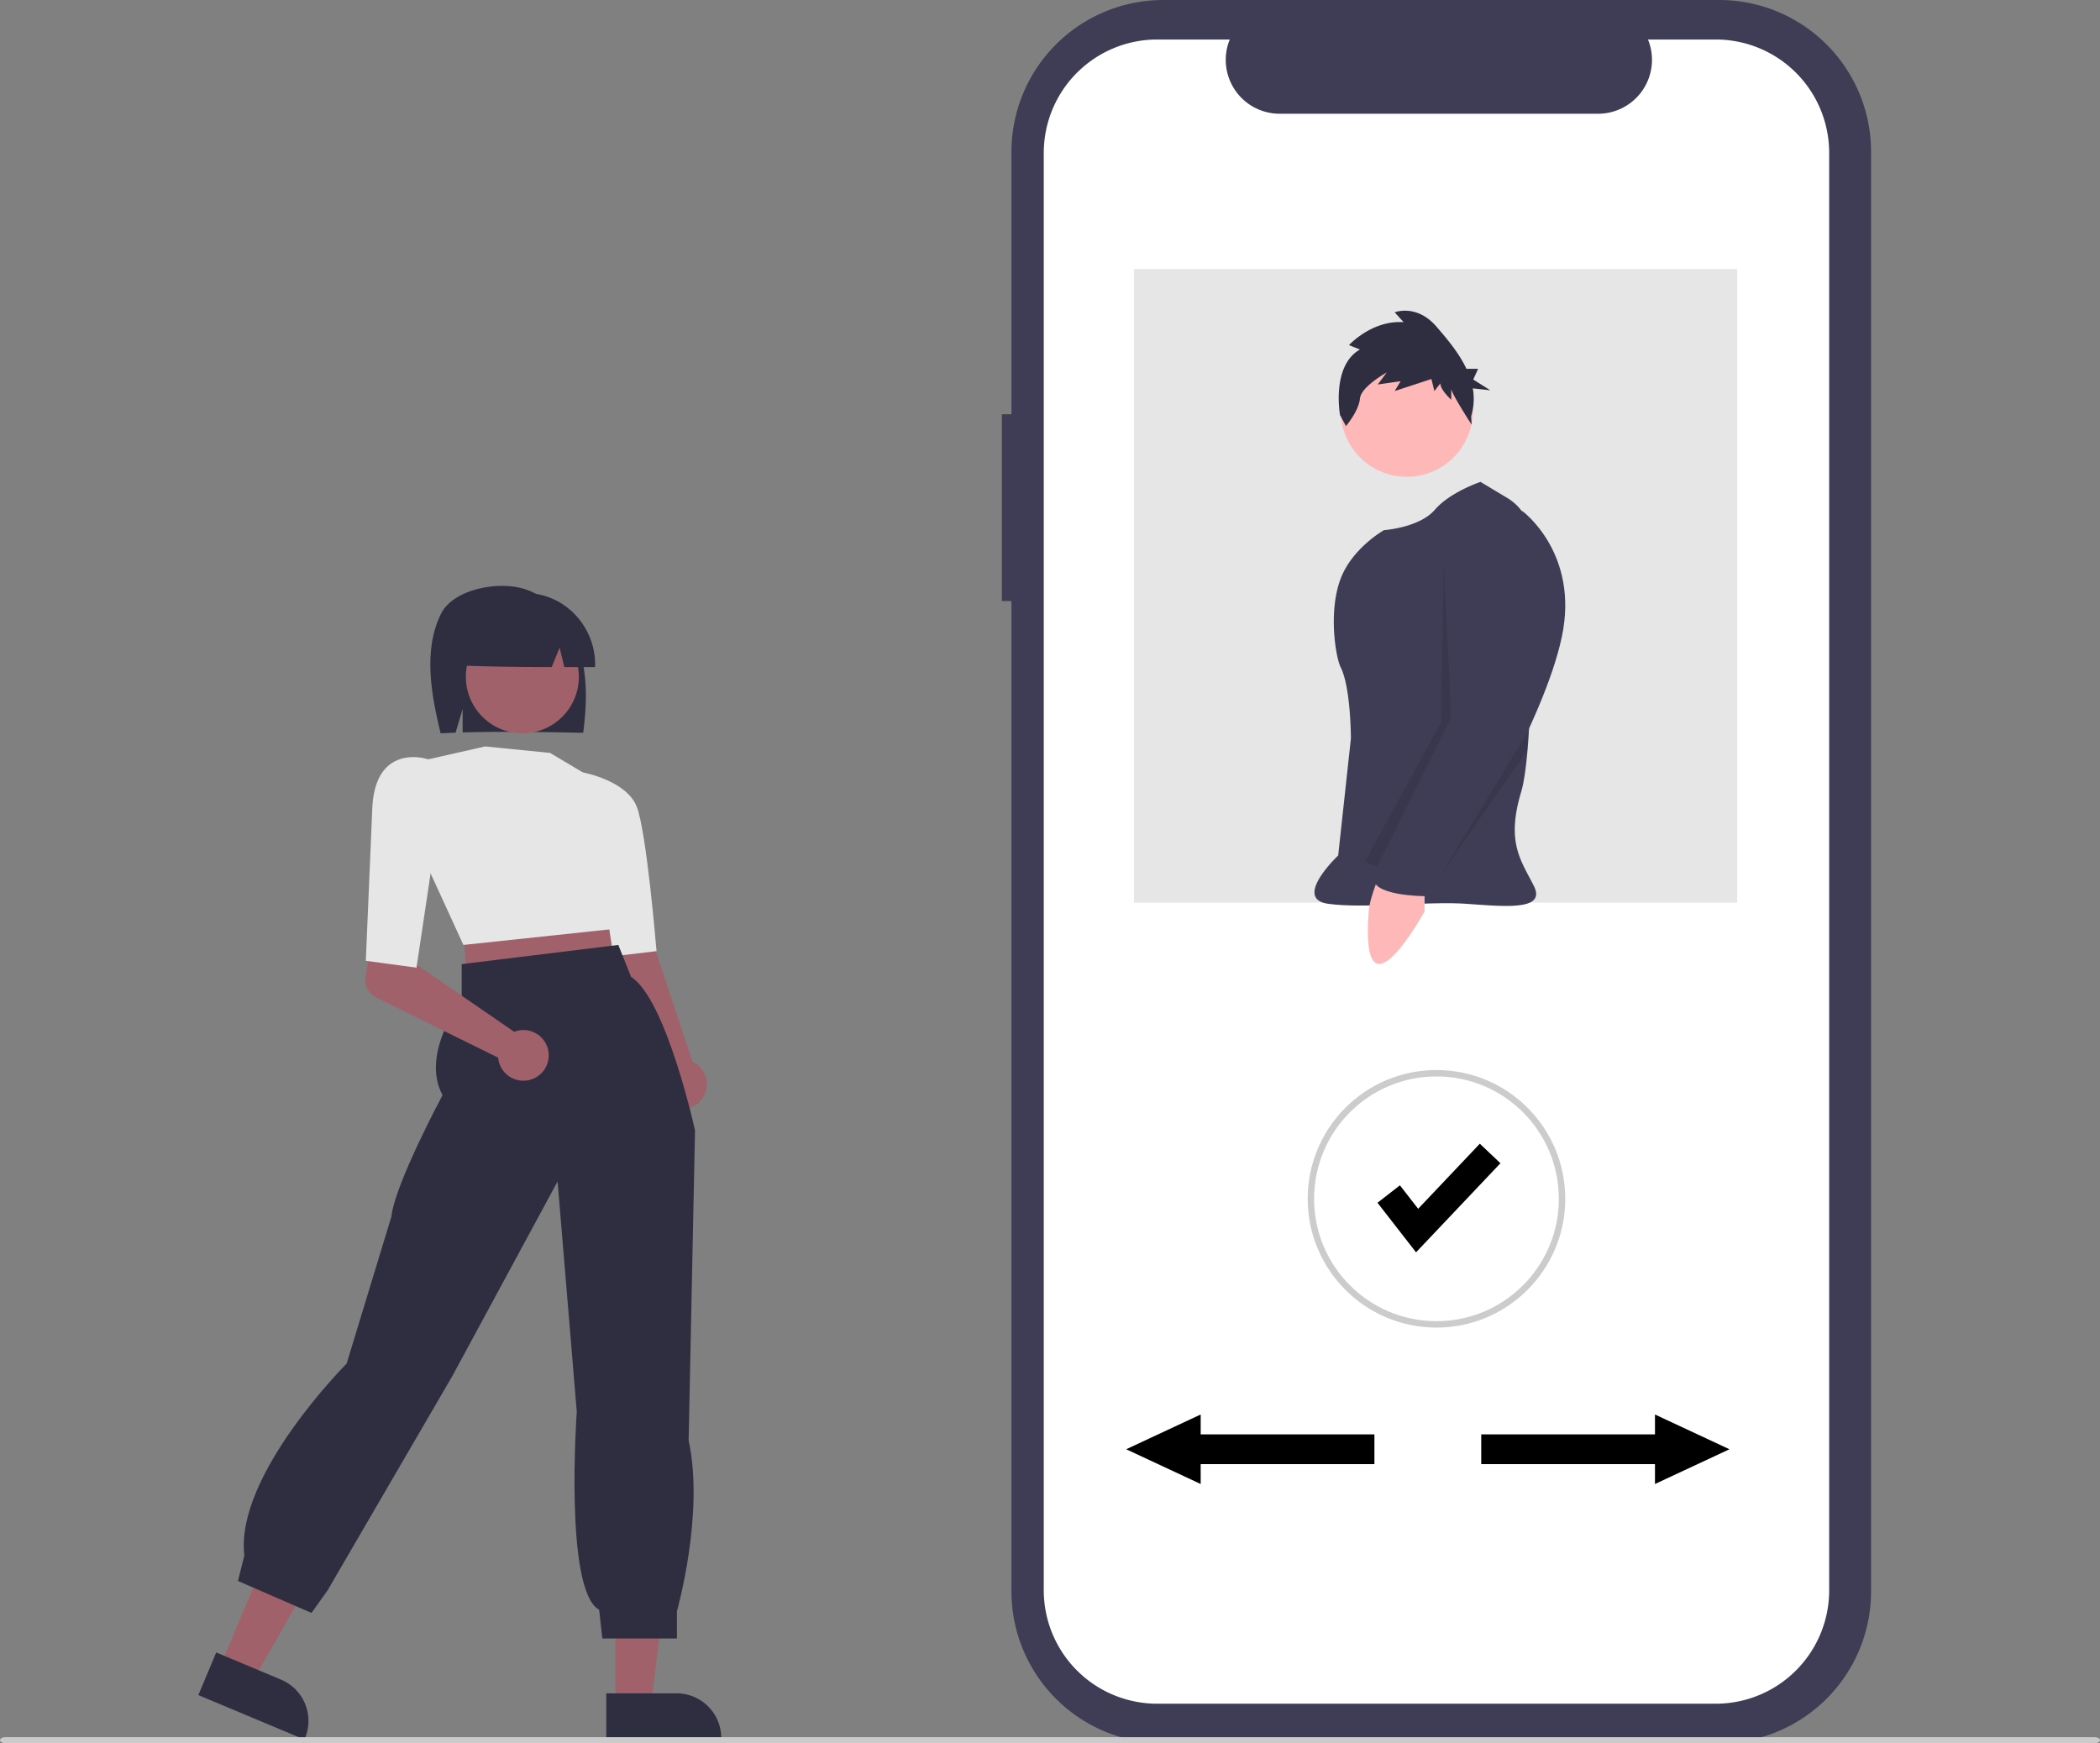 <svg xmlns="http://www.w3.org/2000/svg" data-name="Layer 1" width="694.082" height="576.158" viewBox="0 0 694.082 576.158" xmlns:xlink="http://www.w3.org/1999/xlink"><rect x="0" y="0" width="694.082" height="576.158" fill="#808080" stroke="none"/><g id="a21d7543-5d63-4074-9205-f06443f25821" data-name="Group 73"><path id="e7fbd27d-1c9f-4a62-8148-82b039061e33-132" data-name="Path 1083" d="M584.091,298.837h3.166V212.114a50.193,50.193,0,0,1,50.193-50.193H821.186a50.193,50.193,0,0,1,50.193,50.193V687.885a50.193,50.193,0,0,1-50.193,50.193H637.45a50.193,50.193,0,0,1-50.193-50.193V360.568h-3.166Z" transform="translate(-252.959 -161.921)" fill="#3f3d56"/><path id="f17a8b50-0b0b-47cc-a298-09bd9c200760-133" data-name="Path 1084" d="M635.425,174.98h23.984a17.808,17.808,0,0,0,16.488,24.534H781.156a17.808,17.808,0,0,0,16.488-24.534h22.4a37.484,37.484,0,0,1,37.485,37.483V687.537a37.484,37.484,0,0,1-37.484,37.484H635.425a37.484,37.484,0,0,1-37.484-37.484h0V212.465a37.484,37.484,0,0,1,37.484-37.484h0Z" transform="translate(-252.959 -161.921)" fill="#fff"/><circle id="b774a52b-05ed-4103-aa7f-8d237ff42447" data-name="Ellipse 206" cx="474.776" cy="396.222" r="42.565" fill="#ccc"/><circle id="fbab1c94-d57e-450f-bea0-7a43d993a063" data-name="Ellipse 221" cx="474.776" cy="396.221" r="40.444" fill="#fff"/><path id="b77f917d-34fd-4c03-b75e-73ab726170c9-134" data-name="Path 1087" d="M720.982,575.832l-12.739-16.381,7.408-5.762,6.032,7.756,20.379-21.512,6.815,6.456Z" transform="translate(-252.959 -161.921)" fill="#000000"/><path id="e471b633-d198-47ad-a91d-7bccaed22689-135" data-name="Path 1121" d="M625.189,640.92,649.8,629.435v6.563h57.426v9.844H649.8v6.563Z" transform="translate(-252.959 -161.921)" fill="#000000"/><path id="bad1768d-f28d-4d6c-9720-78225c848e2e-136" data-name="Path 1125" d="M824.566,640.92l-24.611-11.485v6.563H742.529v9.845h57.426v6.563Z" transform="translate(-252.959 -161.921)" fill="#000000"/><rect id="a0757271-aa13-4c39-883b-681fb07b8358" data-name="Rectangle 126" x="374.793" y="88.937" width="199.377" height="209.396" fill="#e6e6e6"/><g id="bd4436a9-ab86-4abe-9bd7-11c3c7af63e2" data-name="Group 71"><path id="b3e8bf17-9a50-43a4-bd93-c09f4fce21e6-137" data-name="Path 973" d="M700.29,427.866l-15.12,23.519h10.919Z" transform="translate(-252.959 -161.921)" fill="#e6e6e6"/><circle id="bfa771e6-4776-4e65-99f0-8c22976fc45f" data-name="Ellipse 182" cx="464.97" cy="135.752" r="21.839" fill="#feb8b8"/><path id="bc00fcfd-5730-439e-98b0-f69b404d7a35-138" data-name="Path 976" d="M742.288,321.192s-10.08,3.36-15.119,9.24-16.8,6.72-16.8,6.72-10.4,5.854-14.279,15.959c-4.139,10.769-1.733,25.932,0,29.4,3.36,6.72,3.36,23.519,3.36,23.519l-4.2,38.638s-15.119,14.279-3.36,15.959,32.758-.84,45.358,0,26.879,2.52,22.679-5.88-9.24-14.279-4.2-31.078c3.944-13.146,3.773-62.3,3.512-83.052a16.71,16.71,0,0,0-8.115-14.121Z" transform="translate(-252.959 -161.921)" fill="#3f3d56"/><path id="e078b431-7fa2-4ffb-9128-b5cbabb89faa-139" data-name="Path 977" d="M709.529,449.705s-3.821,8.414-4.2,13.439c-2.94,39.058,18.479,0,18.479,0v-6.72Z" transform="translate(-252.959 -161.921)" fill="#feb8b8"/><path id="a9e0b218-7fb2-4594-9961-d5df86528afc-140" data-name="Path 980" d="M730.108,347.65l2.52,51.237-24.417,49.454-4.142-1.576,25.2-46.2Z" transform="translate(-252.959 -161.921)" opacity="0.1" style="isolation:isolate"/><path id="a63b4032-c365-49f7-ae5c-3b8abdfa447a-141" data-name="Path 981" d="M749.847,332.111l6.3-1.26s18.9,13.859,13.019,41.578-31.918,69.717-31.918,69.717-5.88,7.56-7.56,9.24-5.04,0-3.36,2.52-2.52,4.2-2.52,4.2-18.479,0-16.8-6.72,30.239-54.6,30.239-54.6l-4.2-44.518S729.688,330.431,749.847,332.111Z" transform="translate(-252.959 -161.921)" fill="#3f3d56"/><path id="a4f11c4e-c37a-4dd8-a35d-ae47dc8b8240-142" data-name="Path 982" d="M757.827,409.807v-5.88l-28.555,47.038Z" transform="translate(-252.959 -161.921)" opacity="0.1" style="isolation:isolate"/><path id="a203bd83-525b-4951-b824-caeea29adbfe-143" data-name="Path 983" d="M702.435,277.437l-3.61-1.445s7.549-8.311,18.052-7.588l-2.954-3.252s7.221-2.891,13.785,4.7c3.451,3.989,7.443,8.678,9.932,13.96h3.866l-1.614,3.553,5.648,3.553-5.8-.638a19.661,19.661,0,0,1-.548,9.2l.155,2.808s-6.72-10.4-6.72-11.842v3.613s-3.61-3.252-3.61-5.42l-1.969,2.529-.985-3.975-12.144,3.975,1.969-3.252-7.549,1.084,2.954-3.975s-8.534,4.7-8.862,8.672-4.596,9.04-4.596,9.04l-1.969-3.613S692.914,282.861,702.435,277.437Z" transform="translate(-252.959 -161.921)" fill="#2f2e41"/></g><g id="a0d1e1aa-6ffe-40d9-a9d3-85056dcc97e2" data-name="Group 72"><path id="b29d9842-97e3-494c-ae66-73d780169e6a-144" data-name="Path 1133" d="M444.476,376.614c-2.768-8.823-9.064-16.914-17.77-19.9s-23.895-.195-28,8.084c-5.917,11.932-3.259,26.543-.121,39.5,1.636-.087,3.287-.155,4.943-.217l2.343-7.808v7.731c12.925-.4,26.382-.149,39.846.109C446.923,394.943,447.245,385.436,444.476,376.614Z" transform="translate(-252.959 -161.921)" fill="#2f2e41"/><path id="a2d5c4ab-10e8-4119-8285-6e98d5f2924d-145" data-name="Path 1134" d="M325.707,712.794l10.874,4.557,22.75-39.77-16.048-6.726Z" transform="translate(-252.959 -161.921)" fill="#a0616a"/><path id="b5ab1e96-94a7-45b9-ab1b-fa72a3320944-146" data-name="Path 1135" d="M318.517,722.172l35.059,14.693.186-.443a14.8,14.8,0,0,0-7.927-19.365h0l-21.413-8.974Z" transform="translate(-252.959 -161.921)" fill="#2f2e41"/><path id="a7fb9385-bd6a-4542-80c3-fc955e859ae8-147" data-name="Path 1136" d="M485.158,524.929a8.157,8.157,0,0,0-3.309-12.061L458.479,442.348l-15.651,8.348,27.893,66.692a8.2,8.2,0,0,0,14.437,7.54Z" transform="translate(-252.959 -161.921)" fill="#a0616a"/><path id="ac8b856a-5bfa-484c-b494-50247cbd55c2-148" data-name="Path 1137" d="M456.344,725.437h11.789l5.608-45.473h-17.4Z" transform="translate(-252.959 -161.921)" fill="#a0616a"/><path id="bf312fd5-7892-49a0-80f0-ca7b5de9c452-149" data-name="Path 1138" d="M453.338,736.865h38.013v-.481a14.8,14.8,0,0,0-14.795-14.8H453.337Z" transform="translate(-252.959 -161.921)" fill="#2f2e41"/><path id="b136a9ae-9224-457c-984e-a201d5628fb8-150" data-name="Path 1139" d="M409.077,466.796l-2.672,6.945.534,6.945,51.289-6.41-1.6-5.877-5.876-6.945Z" transform="translate(-252.959 -161.921)" fill="#a0616a"/><circle id="f094d8dd-8e3f-4b13-becb-dde723bd08d3" data-name="Ellipse 220" cx="172.647" cy="223.702" r="18.672" fill="#a0616a"/><path id="b5e48a2a-ea39-41a2-9198-5a39e8551573-151" data-name="Path 1140" d="M406.121,474.24l50.858-5.41,2.2-7.206c.685-.939,7.14-10.087,5.708-19.233a15.929,15.929,0,0,0-6.881-10.666L445.645,417.247l-10.878-6.475-21.445-2.144-.074.016-19.253,4.357.234,35.292Z" transform="translate(-252.959 -161.921)" fill="#e6e6e6"/><path id="a6ca4a7f-9bf0-4dac-91b0-cdfc1c7b9469-152" data-name="Path 1141" d="M455.699,477.98l14.249-1.692-.037-.448c-.131-1.573-3.247-38.629-6.439-47.14-3.26-8.694-17.382-11.4-17.981-11.513l-.173-.032-3.138,1.883,8.66,27.064Z" transform="translate(-252.959 -161.921)" fill="#e6e6e6"/><path id="ab12339c-732c-43c0-9daa-a7ea979cb3b7-153" data-name="Path 1142" d="M405.555,480.577v11.732s-13.734,17.846-6.334,31.579c0,0-15.846,29.578-16.9,40.142l-14.8,48.594s-36.973,36.973-33.8,63.382l-2.113,8.451,24.3,10.564,5.282-7.395,41.2-70.777,34.86-64.439,6.338,76.059s-4.225,59.157,7.395,65.5l1.056,9.507h24.658V694.437s9.146-32.161,3.864-56.458l2.113-102.468s-9.507-43.311-21.127-50.706L457.321,474.237Z" transform="translate(-252.959 -161.921)" fill="#2f2e41"/><path id="be13f11d-97fc-491e-ab8f-21e9fef4281a-154" data-name="Path 1143" d="M424.167,502.553a8.399,8.399,0,0,0-1.264.391l-32.6-22.438.746-9.585-14.318-3.016-2.969,16.84a6.384,6.384,0,0,0,3.465,6.835l40.379,19.914a8.376,8.376,0,1,0,6.561-8.939Z" transform="translate(-252.959 -161.921)" fill="#a0616a"/><path id="a464f869-97dd-44e8-a8d0-b87fc98c85b8-155" data-name="Path 1144" d="M390.613,481.743l6.635-44.262,5.446-22.865-8.137-1.7c-.221-.082-6.847-2.322-12.2,1.284-3.85,2.6-5.983,7.522-6.339,14.641l-2.154,50.648Z" transform="translate(-252.959 -161.921)" fill="#e6e6e6"/><path id="a303ed3a-027a-4219-a7cd-863d3eefc723-156" data-name="Path 1145" d="M438.436,361.308a23.453,23.453,0,0,0-35.657,20.468c10.437.48,21.4.6,32.519.627l2.627-6.431,1.549,6.435q5.081,0,10.182-.013A23.947,23.947,0,0,0,438.436,361.308Z" transform="translate(-252.959 -161.921)" fill="#2f2e41"/></g><path id="fe23b7bc-1ca6-4ec5-9f56-67afc1ee089a-157" data-name="Path 1146" d="M254.771,738.079H945.229c1,0,1.812-.448,1.812-1s-.812-1-1.812-1H254.771c-1,0-1.812.448-1.812,1S253.77,738.079,254.771,738.079Z" transform="translate(-252.959 -161.921)" fill="#cbcbcb"/></g></svg>